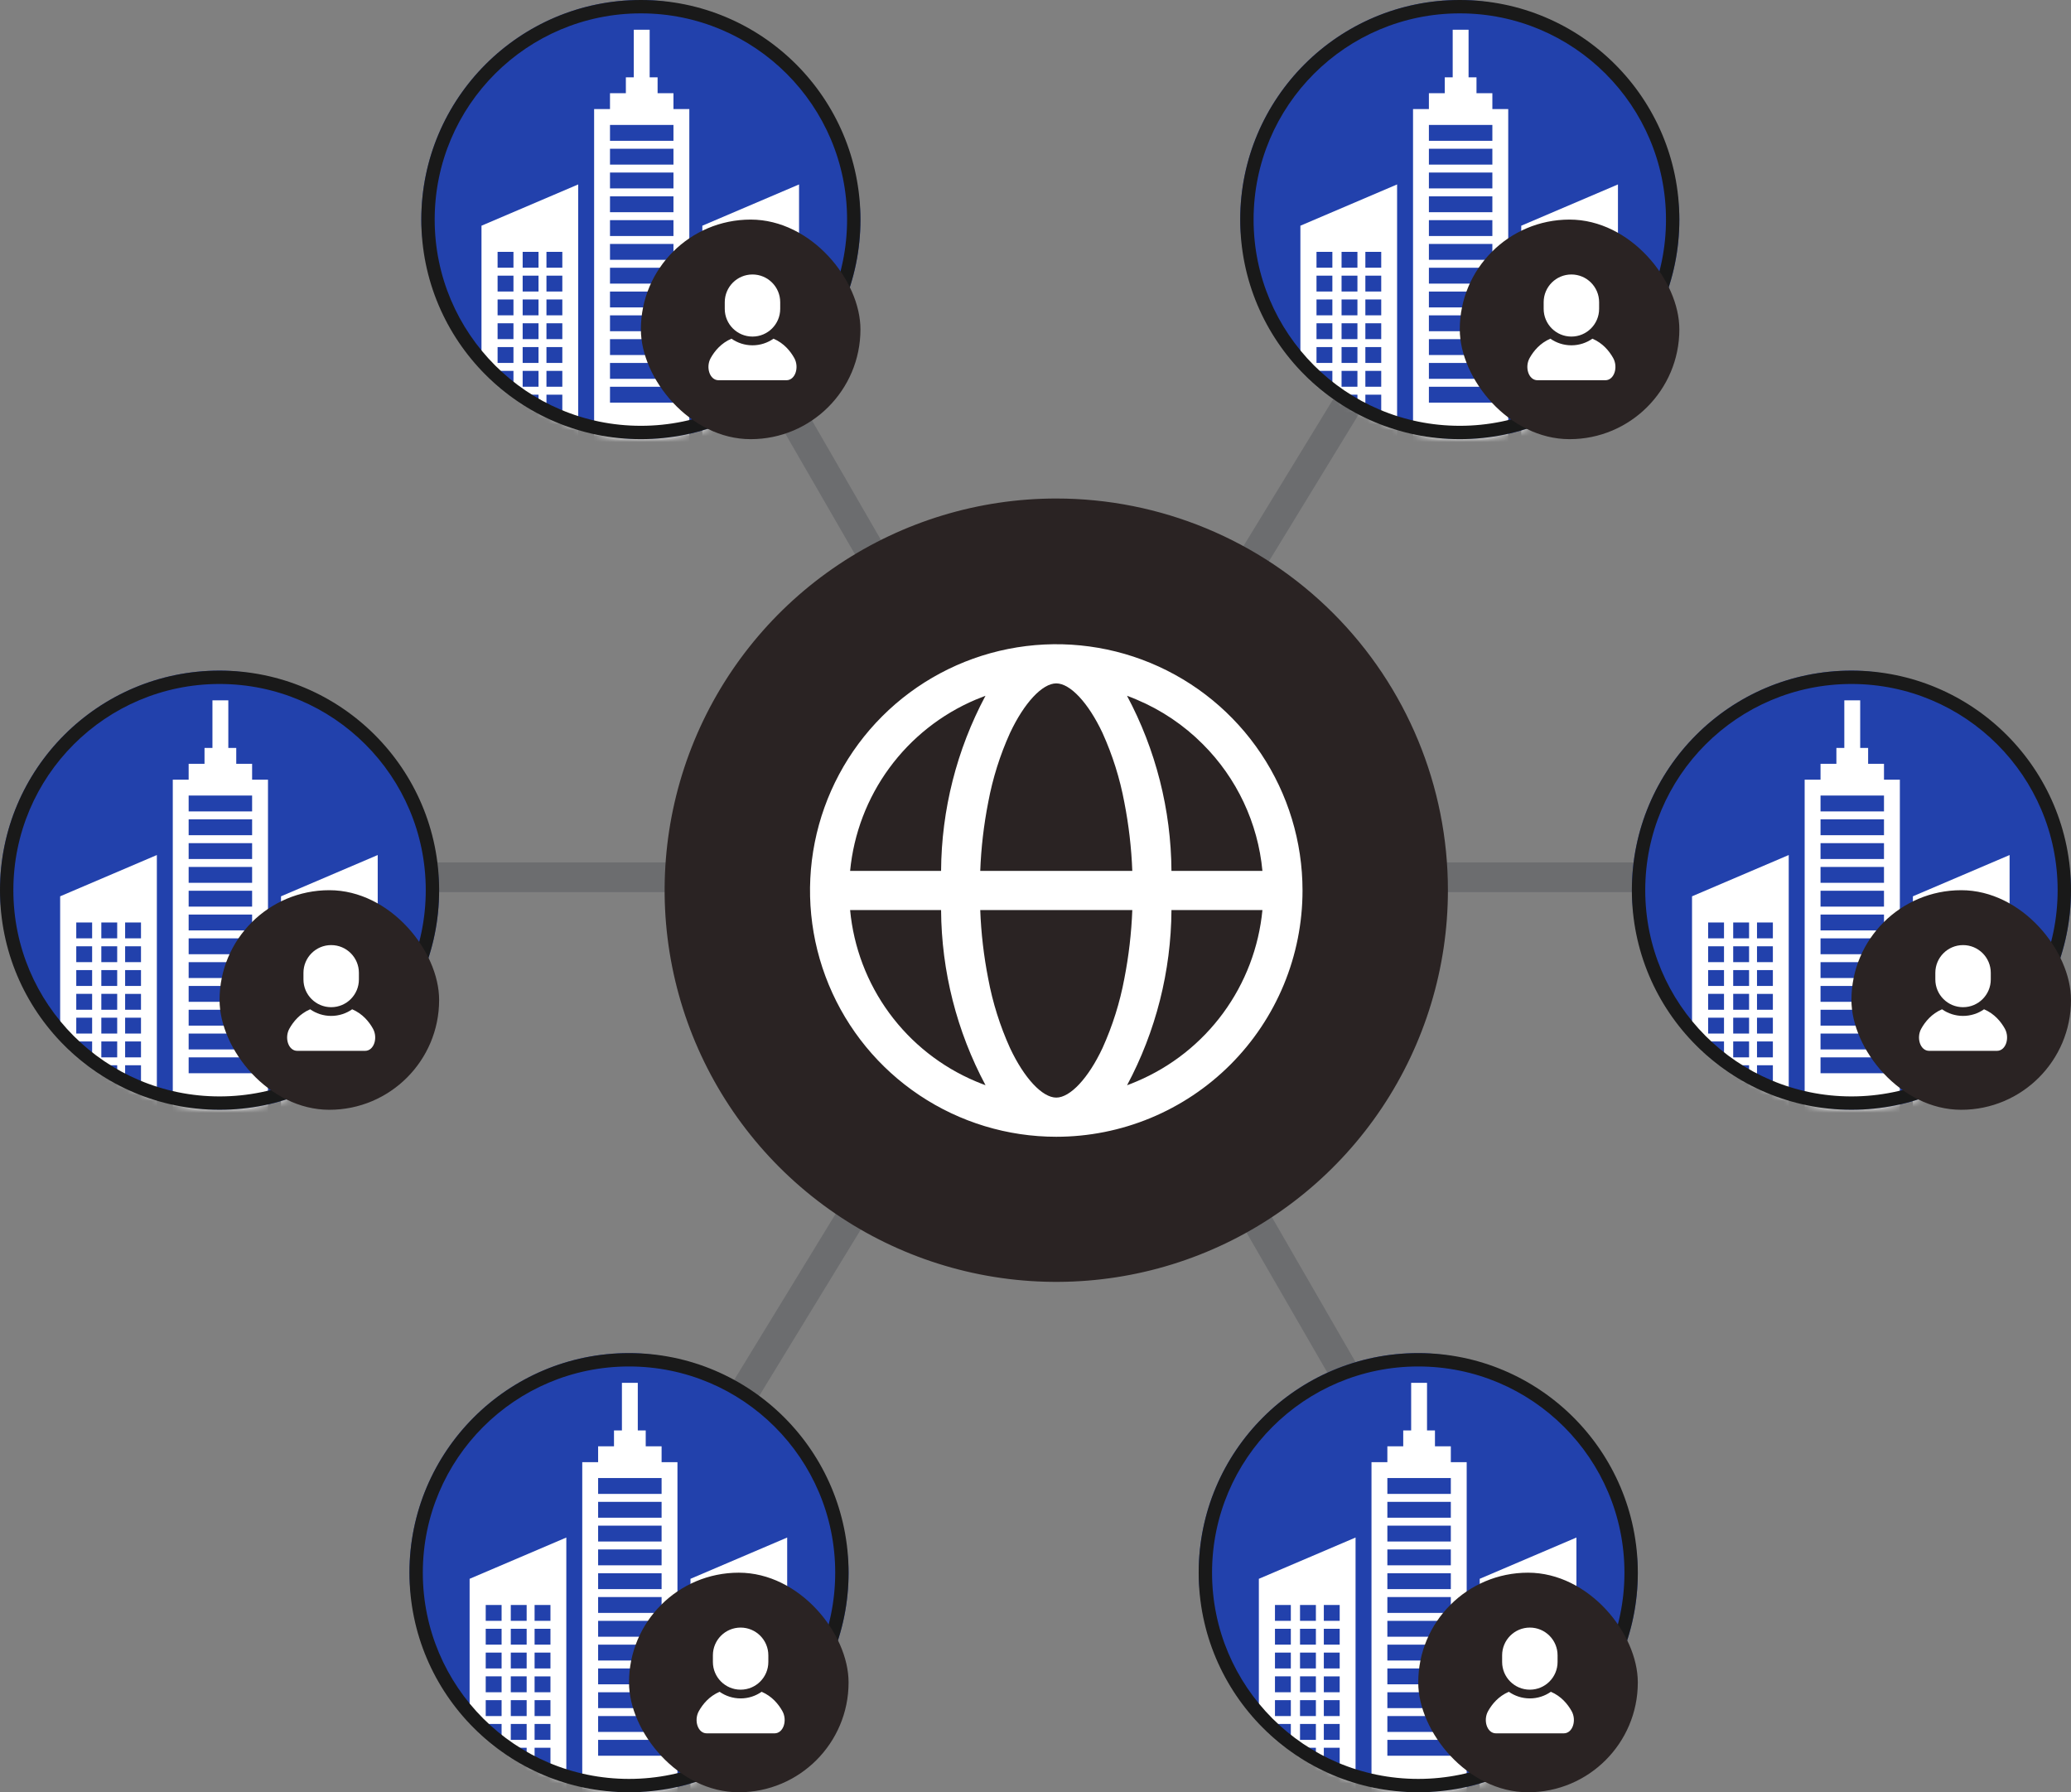 <svg width="349" height="302" viewBox="0 0 349 302" fill="none" xmlns="http://www.w3.org/2000/svg">
<rect x="0" y="0" width="349" height="302" fill="#808080" stroke="none"/>
<path fill-rule="evenodd" clip-rule="evenodd" d="M120.133 238.396L232.372 54.642L236.639 57.248L124.4 241.003L120.133 238.396Z" fill="#6C6D6F"/>
<path fill-rule="evenodd" clip-rule="evenodd" d="M70.727 145.322L286.049 145.322L286.049 150.322L70.727 150.322L70.727 145.322Z" fill="#6C6D6F"/>
<path fill-rule="evenodd" clip-rule="evenodd" d="M126.72 53.337L234.381 239.811L230.051 242.311L122.39 55.837L126.72 53.337Z" fill="#6C6D6F"/>
<rect x="71" width="74" height="74" rx="37" fill="#2241AC"/>
<mask id="mask0_17438_36616" style="mask-type:alpha" maskUnits="userSpaceOnUse" x="71" y="0" width="74" height="74">
<rect x="71" width="74" height="74" rx="37" fill="#2241AC"/>
</mask>
<g mask="url(#mask0_17438_36616)">
<path d="M113.49 17.042V15.705H110.816V13.031H109.479V5.01H106.805V13.031H105.469V15.705H102.795V17.042V18.378H100.121V76.369V82.548H112.153H113.49H116.163V69.18V66.506V65.169V62.495V61.159V58.485V57.148V54.474V53.137V50.464V49.127V46.453V45.116V42.442V41.105V38.807V38.421V37.378V18.378H113.49V17.042ZM102.795 21.052H113.49V23.726H102.795V21.052ZM102.795 25.063H113.49V27.737H102.795V25.063ZM102.795 29.073H113.49V31.747H102.795V29.073ZM102.795 33.084H113.49V35.758H102.795V33.084ZM113.49 67.843H112.153H102.795V65.169H112.153H113.49V67.843ZM113.49 63.832H112.153H102.795V61.158H112.153H113.49V63.832ZM113.49 59.822H112.153H102.795V57.148H112.153H113.49V59.822ZM113.49 55.811H112.153H102.795V53.137H112.153H113.49V55.811ZM113.49 51.8H112.153H102.795V49.127H112.153H113.49V51.8ZM113.49 47.79H112.153H102.795V45.116H112.153H113.49V47.79ZM113.49 43.779H112.153H102.795V41.105H112.153H113.49V43.779ZM113.49 39.769H112.153H102.795V37.095H113.49V38.909L113.49 39.769Z" fill="white"/>
<path fill-rule="evenodd" clip-rule="evenodd" d="M118.357 42.44V41.103L118.358 38.032L134.654 31.076V31.745V77.645V78.717V79.882V82.546H123.625H118.626H118.357V81.877V79.34V69.177V66.503V65.166V62.492V61.156V58.482V57.145V54.471V53.134V50.461V49.124V46.45V45.113V42.44ZM131.98 66.503H129.306V69.177H131.98V66.503ZM129.306 62.493V65.166H131.98V62.493H129.306ZM129.306 58.482V61.156H131.98V58.482H129.306ZM129.306 54.471V57.145H131.98V54.471H129.306ZM129.306 50.461V53.135H131.98V50.461H129.306ZM129.306 46.45V49.124H131.98V46.45H129.306ZM129.306 42.44V45.113H131.98V42.44H129.306ZM127.97 42.44H125.296V45.113H127.97V42.44ZM127.97 46.45H125.296V49.124H127.97V46.45ZM127.97 50.461H125.296V53.135H127.97V50.461ZM127.97 54.471H125.296V57.145H127.97V54.471ZM127.97 58.482H125.296V61.156H127.97V58.482ZM127.97 62.493H125.296V65.166H127.97V62.493ZM127.97 66.503H125.296V69.177H127.97V66.503ZM123.748 42.44H121.074V45.113H123.748V42.44ZM123.748 46.45H121.074V49.124H123.748V46.45ZM121.074 50.461H123.748V53.134H121.074V50.461ZM123.748 54.471H121.074V57.145H123.748V54.471ZM121.074 58.482H123.748V61.156H121.074V58.482ZM123.748 62.493H121.074V65.166H123.748V62.493ZM121.074 66.503H123.748V69.177H121.074V66.503Z" fill="white"/>
<path fill-rule="evenodd" clip-rule="evenodd" d="M81.139 42.44V41.103L81.139 38.032L97.435 31.076V31.745V77.645V78.717V79.882V82.546H86.406H81.407H81.139V81.877V79.34V69.177V66.503V65.166V62.492V61.156V58.482V57.145V54.471V53.134V50.461V49.124V46.45V45.113V42.44ZM94.761 66.503H92.088V69.177H94.761V66.503ZM92.088 62.493V65.166H94.761V62.493H92.088ZM92.088 58.482V61.156H94.761V58.482H92.088ZM92.088 54.471V57.145H94.761V54.471H92.088ZM92.088 50.461V53.135H94.761V50.461H92.088ZM92.088 46.45V49.124H94.761V46.45H92.088ZM92.088 42.44V45.113H94.761V42.44H92.088ZM90.751 42.44H88.077V45.113H90.751V42.44ZM90.751 46.45H88.077V49.124H90.751V46.45ZM90.751 50.461H88.077V53.135H90.751V50.461ZM90.751 54.471H88.077V57.145H90.751V54.471ZM90.751 58.482H88.077V61.156H90.751V58.482ZM90.751 62.493H88.077V65.166H90.751V62.493ZM90.751 66.503H88.077V69.177H90.751V66.503ZM86.527 42.44H83.853V45.113H86.527V42.44ZM86.527 46.45H83.853V49.124H86.527V46.45ZM83.853 50.461H86.527V53.134H83.853V50.461ZM86.527 54.471H83.853V57.145H86.527V54.471ZM83.853 58.482H86.527V61.156H83.853V58.482ZM86.527 62.493H83.853V65.166H86.527V62.493ZM83.853 66.503H86.527V69.177H83.853V66.503Z" fill="white"/>
</g>
<path fill-rule="evenodd" clip-rule="evenodd" d="M73.252 37C73.252 56.191 88.809 71.748 108 71.748C127.191 71.748 142.748 56.191 142.748 37C142.748 17.809 127.191 2.252 108 2.252C88.809 2.252 73.252 17.809 73.252 37ZM108 0C87.565 0 71 16.565 71 37C71 57.434 87.565 74 108 74C128.434 74 145 57.434 145 37C145 16.565 128.434 0 108 0Z" fill="#191919"/>
<rect x="108" y="37" width="37" height="37" rx="18.5" fill="#2A2323"/>
<path d="M133.844 60.32C133.185 59.149 132.106 57.822 130.349 57.068C129.345 57.771 128.124 58.185 126.808 58.185C125.492 58.185 124.271 57.771 123.266 57.068C121.51 57.822 120.431 59.149 119.772 60.32C118.898 61.873 119.583 64.071 121.095 64.071C122.606 64.071 126.808 64.071 126.808 64.071C126.808 64.071 131.01 64.071 132.521 64.071C134.033 64.071 134.718 61.873 133.844 60.32Z" fill="white"/>
<path d="M126.807 56.713C129.388 56.713 131.479 54.621 131.479 52.041V50.922C131.479 48.342 129.388 46.25 126.807 46.25C124.226 46.25 122.135 48.342 122.135 50.922V52.041C122.135 54.621 124.226 56.713 126.807 56.713Z" fill="white"/>
<rect y="113" width="74" height="74" rx="37" fill="#2241AC"/>
<mask id="mask1_17438_36616" style="mask-type:alpha" maskUnits="userSpaceOnUse" x="0" y="113" width="74" height="74">
<rect y="113" width="74" height="74" rx="37" fill="#2241AC"/>
</mask>
<g mask="url(#mask1_17438_36616)">
<path d="M42.486 130.04V128.703H39.812V126.029H38.475V118.008H35.801V126.029H34.465V128.703H31.791V130.04V131.376H29.117V189.367V195.546H41.149H42.486H45.16V182.178V179.504V178.167V175.493V174.157V171.483V170.146V167.472V166.135V163.462V162.125V159.451V158.114V155.44V154.103V151.805V151.419V150.376V131.377H42.486V130.04ZM31.791 134.05H42.486V136.724H31.791V134.05ZM31.791 138.061H42.486V140.735H31.791V138.061ZM31.791 142.072H42.486V144.745H31.791V142.072ZM31.791 146.082H42.486V148.756H31.791V146.082ZM42.486 180.841H41.149H31.791V178.167H41.149H42.486V180.841ZM42.486 176.83H41.149H31.791V174.157H41.149H42.486V176.83ZM42.486 172.82H41.149H31.791V170.146H41.149H42.486V172.82ZM42.486 168.809H41.149H31.791V166.135H41.149H42.486V168.809ZM42.486 164.798H41.149H31.791V162.125H41.149H42.486V164.798ZM42.486 160.788H41.149H31.791V158.114H41.149H42.486V160.788ZM42.486 156.777H41.149H31.791V154.103H41.149H42.486V156.777ZM42.486 152.767H41.149H31.791V150.093H42.486V151.907L42.486 152.767Z" fill="white"/>
<path fill-rule="evenodd" clip-rule="evenodd" d="M47.355 155.438V154.101L47.356 151.03L63.652 144.074V144.743V190.643V191.715V192.881V195.544H52.623H47.624H47.355V194.875V192.338V182.175V179.501V178.164V175.49V174.154V171.48V170.143V167.469V166.132V163.459V162.122V159.448V158.111V155.438ZM60.978 179.501H58.304V182.175H60.978V179.501ZM58.304 175.491V178.164H60.978V175.491H58.304ZM58.304 171.48V174.154H60.978V171.48H58.304ZM58.304 167.47V170.143H60.978V167.47H58.304ZM58.304 163.459V166.133H60.978V163.459H58.304ZM58.304 159.448V162.122H60.978V159.448H58.304ZM58.304 155.438V158.111H60.978V155.438H58.304ZM56.968 155.438H54.294V158.111H56.968V155.438ZM56.968 159.448H54.294V162.122H56.968V159.448ZM56.968 163.459H54.294V166.133H56.968V163.459ZM56.968 167.469H54.294V170.143H56.968V167.469ZM56.968 171.48H54.294V174.154H56.968V171.48ZM56.968 175.491H54.294V178.165H56.968V175.491ZM56.968 179.501H54.294V182.175H56.968V179.501ZM52.748 155.438H50.074V158.111H52.748V155.438ZM52.748 159.448H50.074V162.122H52.748V159.448ZM50.074 163.459H52.748V166.132H50.074V163.459ZM52.748 167.469H50.074V170.143H52.748V167.469ZM50.074 171.48H52.748V174.154H50.074V171.48ZM52.748 175.491H50.074V178.164H52.748V175.491ZM50.074 179.501H52.748V182.175H50.074V179.501Z" fill="white"/>
<path fill-rule="evenodd" clip-rule="evenodd" d="M10.137 155.438V154.101L10.137 151.03L26.433 144.074V144.743V190.643V191.715V192.881V195.544H15.404H10.405H10.137V194.875V192.338V182.175V179.501V178.164V175.49V174.154V171.48V170.143V167.469V166.132V163.459V162.122V159.448V158.111V155.438ZM23.759 179.501H21.086V182.175H23.759V179.501ZM21.086 175.491V178.164H23.759V175.491H21.086ZM21.086 171.48V174.154H23.759V171.48H21.086ZM21.086 167.47V170.143H23.759V167.47H21.086ZM21.086 163.459V166.133H23.759V163.459H21.086ZM21.086 159.448V162.122H23.759V159.448H21.086ZM21.086 155.438V158.111H23.759V155.438H21.086ZM19.749 155.438H17.075V158.111H19.749V155.438ZM19.749 159.448H17.075V162.122H19.749V159.448ZM19.749 163.459H17.075V166.133H19.749V163.459ZM19.749 167.469H17.075V170.143H19.749V167.469ZM19.749 171.48H17.075V174.154H19.749V171.48ZM19.749 175.491H17.075V178.165H19.749V175.491ZM19.749 179.501H17.075V182.175H19.749V179.501ZM15.525 155.438H12.852V158.111H15.525V155.438ZM15.525 159.448H12.852V162.122H15.525V159.448ZM12.852 163.459H15.525V166.132H12.852V163.459ZM15.525 167.469H12.852V170.143H15.525V167.469ZM12.852 171.48H15.525V174.154H12.852V171.48ZM15.525 175.491H12.852V178.164H15.525V175.491ZM12.852 179.501H15.525V182.175H12.852V179.501Z" fill="white"/>
</g>
<path fill-rule="evenodd" clip-rule="evenodd" d="M2.252 150C2.252 169.191 17.809 184.748 37 184.748C56.191 184.748 71.748 169.191 71.748 150C71.748 130.809 56.191 115.252 37 115.252C17.809 115.252 2.252 130.809 2.252 150ZM37 113C16.565 113 0 129.565 0 150C0 170.434 16.565 187 37 187C57.434 187 74 170.434 74 150C74 129.565 57.434 113 37 113Z" fill="#191919"/>
<rect x="37" y="150" width="37" height="37" rx="18.5" fill="#2A2323"/>
<path d="M62.844 173.318C62.185 172.147 61.106 170.82 59.349 170.066C58.344 170.769 57.124 171.183 55.808 171.183C54.492 171.183 53.271 170.769 52.266 170.066C50.51 170.82 49.431 172.147 48.772 173.318C47.898 174.871 48.583 177.069 50.095 177.069C51.606 177.069 55.808 177.069 55.808 177.069C55.808 177.069 60.01 177.069 61.521 177.069C63.033 177.069 63.718 174.871 62.844 173.318Z" fill="white"/>
<path d="M55.809 169.713C58.39 169.713 60.481 167.621 60.481 165.041V163.922C60.481 161.342 58.39 159.25 55.809 159.25C53.228 159.25 51.137 161.342 51.137 163.922V165.041C51.137 167.621 53.228 169.713 55.809 169.713Z" fill="white"/>
<rect x="69" y="228" width="74" height="74" rx="37" fill="#2241AC"/>
<mask id="mask2_17438_36616" style="mask-type:alpha" maskUnits="userSpaceOnUse" x="69" y="228" width="74" height="74">
<rect x="69" y="228" width="74" height="74" rx="37" fill="#2241AC"/>
</mask>
<g mask="url(#mask2_17438_36616)">
<path d="M111.49 245.042V243.705H108.816V241.031H107.479V233.01H104.805V241.031H103.469V243.705H100.795V245.042V246.378H98.121V304.369V310.548H110.153H111.49H114.163V297.18V294.506V293.169V290.495V289.159V286.485V285.148V282.474V281.137V278.464V277.127V274.453V273.116V270.442V269.105V266.807V266.421V265.378V246.379H111.49V245.042ZM100.795 249.052H111.49V251.726H100.795V249.052ZM100.795 253.063H111.49V255.737H100.795V253.063ZM100.795 257.074H111.49V259.747H100.795V257.074ZM100.795 261.084H111.49V263.758H100.795V261.084ZM111.49 295.843H110.153H100.795V293.169H110.153H111.49V295.843ZM111.49 291.832H110.153H100.795V289.158H110.153H111.49V291.832ZM111.49 287.822H110.153H100.795V285.148H110.153H111.49V287.822ZM111.49 283.811H110.153H100.795V281.137H110.153H111.49V283.811ZM111.49 279.8H110.153H100.795V277.127H110.153H111.49V279.8ZM111.49 275.79H110.153H100.795V273.116H110.153H111.49V275.79ZM111.49 271.779H110.153H100.795V269.105H110.153H111.49V271.779ZM111.49 267.768H110.153H100.795V265.095H111.49V266.909L111.49 267.768Z" fill="white"/>
<path fill-rule="evenodd" clip-rule="evenodd" d="M116.357 270.44V269.103L116.358 266.032L132.654 259.076V259.745V305.645V306.717V307.883V310.546H121.625H116.626H116.357V309.877V307.34V297.177V294.503V293.166V290.492V289.156V286.482V285.145V282.471V281.134V278.461V277.124V274.45V273.113V270.44ZM129.98 294.503H127.306V297.177H129.98V294.503ZM127.306 290.493V293.166H129.98V290.493H127.306ZM127.306 286.482V289.156H129.98V286.482H127.306ZM127.306 282.472V285.145H129.98V282.472H127.306ZM127.306 278.461V281.135H129.98V278.461H127.306ZM127.306 274.45V277.124H129.98V274.45H127.306ZM127.306 270.44V273.113H129.98V270.44H127.306ZM125.97 270.44H123.296V273.113H125.97V270.44ZM125.97 274.45H123.296V277.124H125.97V274.45ZM125.97 278.461H123.296V281.135H125.97V278.461ZM125.97 282.471H123.296V285.145H125.97V282.471ZM125.97 286.482H123.296V289.156H125.97V286.482ZM125.97 290.493H123.296V293.166H125.97V290.493ZM125.97 294.503H123.296V297.177H125.97V294.503ZM121.748 270.439H119.074V273.113H121.748V270.439ZM121.748 274.45H119.074V277.124H121.748V274.45ZM119.074 278.461H121.748V281.134H119.074V278.461ZM121.748 282.471H119.074V285.145H121.748V282.471ZM119.074 286.482H121.748V289.156H119.074V286.482ZM121.748 290.493H119.074V293.166H121.748V290.493ZM119.074 294.503H121.748V297.177H119.074V294.503Z" fill="white"/>
<path fill-rule="evenodd" clip-rule="evenodd" d="M79.139 270.44V269.103L79.139 266.032L95.435 259.076V259.745V305.645V306.717V307.883V310.546H84.406H79.407H79.139V309.877V307.34V297.177V294.503V293.166V290.492V289.156V286.482V285.145V282.471V281.134V278.461V277.124V274.45V273.113V270.44ZM92.761 294.503H90.088V297.177H92.761V294.503ZM90.088 290.493V293.166H92.761V290.493H90.088ZM90.088 286.482V289.156H92.761V286.482H90.088ZM90.088 282.472V285.145H92.761V282.472H90.088ZM90.088 278.461V281.135H92.761V278.461H90.088ZM90.088 274.45V277.124H92.761V274.45H90.088ZM90.088 270.44V273.113H92.761V270.44H90.088ZM88.751 270.44H86.077V273.113H88.751V270.44ZM88.751 274.45H86.077V277.124H88.751V274.45ZM88.751 278.461H86.077V281.135H88.751V278.461ZM88.751 282.471H86.077V285.145H88.751V282.471ZM88.751 286.482H86.077V289.156H88.751V286.482ZM88.751 290.493H86.077V293.166H88.751V290.493ZM88.751 294.503H86.077V297.177H88.751V294.503ZM84.527 270.439H81.853V273.113H84.527V270.439ZM84.527 274.45H81.853V277.124H84.527V274.45ZM81.853 278.461H84.527V281.134H81.853V278.461ZM84.527 282.471H81.853V285.145H84.527V282.471ZM81.853 286.482H84.527V289.156H81.853V286.482ZM84.527 290.493H81.853V293.166H84.527V290.493ZM81.853 294.503H84.527V297.177H81.853V294.503Z" fill="white"/>
</g>
<path fill-rule="evenodd" clip-rule="evenodd" d="M71.252 265C71.252 284.191 86.809 299.748 106 299.748C125.191 299.748 140.748 284.191 140.748 265C140.748 245.809 125.191 230.252 106 230.252C86.809 230.252 71.252 245.809 71.252 265ZM106 228C85.565 228 69 244.565 69 265C69 285.434 85.565 302 106 302C126.434 302 143 285.434 143 265C143 244.565 126.434 228 106 228Z" fill="#191919"/>
<rect x="106" y="265" width="37" height="37" rx="18.5" fill="#2A2323"/>
<path d="M131.844 288.32C131.185 287.149 130.106 285.822 128.349 285.068C127.345 285.771 126.124 286.185 124.808 286.185C123.492 286.185 122.271 285.771 121.266 285.068C119.51 285.822 118.431 287.149 117.772 288.32C116.898 289.873 117.583 292.071 119.095 292.071C120.606 292.071 124.808 292.071 124.808 292.071C124.808 292.071 129.01 292.071 130.521 292.071C132.033 292.071 132.718 289.873 131.844 288.32Z" fill="white"/>
<path d="M124.807 284.713C127.388 284.713 129.479 282.621 129.479 280.041V278.922C129.479 276.342 127.388 274.25 124.807 274.25C122.226 274.25 120.135 276.342 120.135 278.922V280.041C120.135 282.621 122.226 284.713 124.807 284.713Z" fill="white"/>
<rect x="202" y="228" width="74" height="74" rx="37" fill="#2241AC"/>
<mask id="mask3_17438_36616" style="mask-type:alpha" maskUnits="userSpaceOnUse" x="202" y="228" width="74" height="74">
<rect x="202" y="228" width="74" height="74" rx="37" fill="#2241AC"/>
</mask>
<g mask="url(#mask3_17438_36616)">
<path d="M244.49 245.042V243.705H241.816V241.031H240.479V233.01H237.805V241.031H236.469V243.705H233.795V245.042V246.378H231.121V304.369V310.548H243.153H244.49H247.163V297.18V294.506V293.169V290.495V289.159V286.485V285.148V282.474V281.137V278.464V277.127V274.453V273.116V270.442V269.105V266.807V266.421V265.378V246.379H244.49V245.042ZM233.795 249.052H244.49V251.726H233.795V249.052ZM233.795 253.063H244.49V255.737H233.795V253.063ZM233.795 257.074H244.49V259.747H233.795V257.074ZM233.795 261.084H244.49V263.758H233.795V261.084ZM244.49 295.843H243.153H233.795V293.169H243.153H244.49V295.843ZM244.49 291.832H243.153H233.795V289.158H243.153H244.49V291.832ZM244.49 287.822H243.153H233.795V285.148H243.153H244.49V287.822ZM244.49 283.811H243.153H233.795V281.137H243.153H244.49V283.811ZM244.49 279.8H243.153H233.795V277.127H243.153H244.49V279.8ZM244.49 275.79H243.153H233.795V273.116H243.153H244.49V275.79ZM244.49 271.779H243.153H233.795V269.105H243.153H244.49V271.779ZM244.49 267.768H243.153H233.795V265.095H244.49V266.909L244.49 267.768Z" fill="white"/>
<path fill-rule="evenodd" clip-rule="evenodd" d="M249.357 270.44V269.103L249.358 266.032L265.654 259.076V259.745V305.645V306.717V307.883V310.546H254.625H249.626H249.357V309.877V307.34V297.177V294.503V293.166V290.492V289.156V286.482V285.145V282.471V281.134V278.461V277.124V274.45V273.113V270.44ZM262.98 294.503H260.306V297.177H262.98V294.503ZM260.306 290.493V293.166H262.98V290.493H260.306ZM260.306 286.482V289.156H262.98V286.482H260.306ZM260.306 282.472V285.145H262.98V282.472H260.306ZM260.306 278.461V281.135H262.98V278.461H260.306ZM260.306 274.45V277.124H262.98V274.45H260.306ZM260.306 270.44V273.113H262.98V270.44H260.306ZM258.97 270.44H256.296V273.113H258.97V270.44ZM258.97 274.45H256.296V277.124H258.97V274.45ZM258.97 278.461H256.296V281.135H258.97V278.461ZM258.97 282.471H256.296V285.145H258.97V282.471ZM258.97 286.482H256.296V289.156H258.97V286.482ZM258.97 290.493H256.296V293.166H258.97V290.493ZM258.97 294.503H256.296V297.177H258.97V294.503ZM254.748 270.439H252.074V273.113H254.748V270.439ZM254.748 274.45H252.074V277.124H254.748V274.45ZM252.074 278.461H254.748V281.134H252.074V278.461ZM254.748 282.471H252.074V285.145H254.748V282.471ZM252.074 286.482H254.748V289.156H252.074V286.482ZM254.748 290.493H252.074V293.166H254.748V290.493ZM252.074 294.503H254.748V297.177H252.074V294.503Z" fill="white"/>
<path fill-rule="evenodd" clip-rule="evenodd" d="M212.139 270.44V269.103L212.139 266.032L228.435 259.076V259.745V305.645V306.717V307.883V310.546H217.406H212.407H212.139V309.877V307.34V297.177V294.503V293.166V290.492V289.156V286.482V285.145V282.471V281.134V278.461V277.124V274.45V273.113V270.44ZM225.761 294.503H223.088V297.177H225.761V294.503ZM223.088 290.493V293.166H225.761V290.493H223.088ZM223.088 286.482V289.156H225.761V286.482H223.088ZM223.088 282.472V285.145H225.761V282.472H223.088ZM223.088 278.461V281.135H225.761V278.461H223.088ZM223.088 274.45V277.124H225.761V274.45H223.088ZM223.088 270.44V273.113H225.761V270.44H223.088ZM221.751 270.44H219.077V273.113H221.751V270.44ZM221.751 274.45H219.077V277.124H221.751V274.45ZM221.751 278.461H219.077V281.135H221.751V278.461ZM221.751 282.471H219.077V285.145H221.751V282.471ZM221.751 286.482H219.077V289.156H221.751V286.482ZM221.751 290.493H219.077V293.166H221.751V290.493ZM221.751 294.503H219.077V297.177H221.751V294.503ZM217.527 270.439H214.854V273.113H217.527V270.439ZM217.527 274.45H214.854V277.124H217.527V274.45ZM214.854 278.461H217.527V281.134H214.854V278.461ZM217.527 282.471H214.854V285.145H217.527V282.471ZM214.854 286.482H217.527V289.156H214.854V286.482ZM217.527 290.493H214.854V293.166H217.527V290.493ZM214.854 294.503H217.527V297.177H214.854V294.503Z" fill="white"/>
</g>
<path fill-rule="evenodd" clip-rule="evenodd" d="M204.252 265C204.252 284.191 219.809 299.748 239 299.748C258.191 299.748 273.748 284.191 273.748 265C273.748 245.809 258.191 230.252 239 230.252C219.809 230.252 204.252 245.809 204.252 265ZM239 228C218.565 228 202 244.565 202 265C202 285.434 218.565 302 239 302C259.434 302 276 285.434 276 265C276 244.565 259.434 228 239 228Z" fill="#191919"/>
<rect x="239" y="265" width="37" height="37" rx="18.5" fill="#2A2323"/>
<path d="M264.844 288.32C264.185 287.149 263.106 285.822 261.349 285.068C260.345 285.771 259.124 286.185 257.808 286.185C256.492 286.185 255.271 285.771 254.266 285.068C252.51 285.822 251.431 287.149 250.772 288.32C249.898 289.873 250.583 292.071 252.095 292.071C253.606 292.071 257.808 292.071 257.808 292.071C257.808 292.071 262.01 292.071 263.521 292.071C265.033 292.071 265.718 289.873 264.844 288.32Z" fill="white"/>
<path d="M257.807 284.713C260.388 284.713 262.479 282.621 262.479 280.041V278.922C262.479 276.342 260.388 274.25 257.807 274.25C255.226 274.25 253.135 276.342 253.135 278.922V280.041C253.135 282.621 255.226 284.713 257.807 284.713Z" fill="white"/>
<rect x="275" y="113" width="74" height="74" rx="37" fill="#2241AC"/>
<mask id="mask4_17438_36616" style="mask-type:alpha" maskUnits="userSpaceOnUse" x="275" y="113" width="74" height="74">
<rect x="275" y="113" width="74" height="74" rx="37" fill="#2241AC"/>
</mask>
<g mask="url(#mask4_17438_36616)">
<path d="M317.486 130.04V128.703H314.812V126.029H313.475V118.008H310.801V126.029H309.465V128.703H306.791V130.04V131.376H304.117V189.367V195.546H316.149H317.486H320.16V182.178V179.504V178.167V175.493V174.157V171.483V170.146V167.472V166.135V163.462V162.125V159.451V158.114V155.44V154.103V151.805V151.419V150.376V131.377H317.486V130.04ZM306.791 134.05H317.486V136.724H306.791V134.05ZM306.791 138.061H317.486V140.735H306.791V138.061ZM306.791 142.072H317.486V144.745H306.791V142.072ZM306.791 146.082H317.486V148.756H306.791V146.082ZM317.486 180.841H316.149H306.791V178.167H316.149H317.486V180.841ZM317.486 176.83H316.149H306.791V174.157H316.149H317.486V176.83ZM317.486 172.82H316.149H306.791V170.146H316.149H317.486V172.82ZM317.486 168.809H316.149H306.791V166.135H316.149H317.486V168.809ZM317.486 164.798H316.149H306.791V162.125H316.149H317.486V164.798ZM317.486 160.788H316.149H306.791V158.114H316.149H317.486V160.788ZM317.486 156.777H316.149H306.791V154.103H316.149H317.486V156.777ZM317.486 152.767H316.149H306.791V150.093H317.486V151.907L317.486 152.767Z" fill="white"/>
<path fill-rule="evenodd" clip-rule="evenodd" d="M322.355 155.438V154.101L322.356 151.03L338.652 144.074V144.743V190.643V191.715V192.881V195.544H327.623H322.624H322.355V194.875V192.338V182.175V179.501V178.164V175.49V174.154V171.48V170.143V167.469V166.132V163.459V162.122V159.448V158.111V155.438ZM335.978 179.501H333.304V182.175H335.978V179.501ZM333.304 175.491V178.164H335.978V175.491H333.304ZM333.304 171.48V174.154H335.978V171.48H333.304ZM333.304 167.47V170.143H335.978V167.47H333.304ZM333.304 163.459V166.133H335.978V163.459H333.304ZM333.304 159.448V162.122H335.978V159.448H333.304ZM333.304 155.438V158.111H335.978V155.438H333.304ZM331.968 155.438H329.294V158.111H331.968V155.438ZM331.968 159.448H329.294V162.122H331.968V159.448ZM331.968 163.459H329.294V166.133H331.968V163.459ZM331.968 167.469H329.294V170.143H331.968V167.469ZM331.968 171.48H329.294V174.154H331.968V171.48ZM331.968 175.491H329.294V178.165H331.968V175.491ZM331.968 179.501H329.294V182.175H331.968V179.501ZM327.748 155.438H325.074V158.111H327.748V155.438ZM327.748 159.448H325.074V162.122H327.748V159.448ZM325.074 163.459H327.748V166.132H325.074V163.459ZM327.748 167.469H325.074V170.143H327.748V167.469ZM325.074 171.48H327.748V174.154H325.074V171.48ZM327.748 175.491H325.074V178.164H327.748V175.491ZM325.074 179.501H327.748V182.175H325.074V179.501Z" fill="white"/>
<path fill-rule="evenodd" clip-rule="evenodd" d="M285.137 155.438V154.101L285.137 151.03L301.433 144.074V144.743V190.643V191.715V192.881V195.544H290.404H285.405H285.137V194.875V192.338V182.175V179.501V178.164V175.49V174.154V171.48V170.143V167.469V166.132V163.459V162.122V159.448V158.111V155.438ZM298.759 179.501H296.086V182.175H298.759V179.501ZM296.086 175.491V178.164H298.759V175.491H296.086ZM296.086 171.48V174.154H298.759V171.48H296.086ZM296.086 167.47V170.143H298.759V167.47H296.086ZM296.086 163.459V166.133H298.759V163.459H296.086ZM296.086 159.448V162.122H298.759V159.448H296.086ZM296.086 155.438V158.111H298.759V155.438H296.086ZM294.749 155.438H292.075V158.111H294.749V155.438ZM294.749 159.448H292.075V162.122H294.749V159.448ZM294.749 163.459H292.075V166.133H294.749V163.459ZM294.749 167.469H292.075V170.143H294.749V167.469ZM294.749 171.48H292.075V174.154H294.749V171.48ZM294.749 175.491H292.075V178.165H294.749V175.491ZM294.749 179.501H292.075V182.175H294.749V179.501ZM290.525 155.438H287.852V158.111H290.525V155.438ZM290.525 159.448H287.852V162.122H290.525V159.448ZM287.852 163.459H290.525V166.132H287.852V163.459ZM290.525 167.469H287.852V170.143H290.525V167.469ZM287.852 171.48H290.525V174.154H287.852V171.48ZM290.525 175.491H287.852V178.164H290.525V175.491ZM287.852 179.501H290.525V182.175H287.852V179.501Z" fill="white"/>
</g>
<path fill-rule="evenodd" clip-rule="evenodd" d="M277.252 150C277.252 169.191 292.809 184.748 312 184.748C331.191 184.748 346.748 169.191 346.748 150C346.748 130.809 331.191 115.252 312 115.252C292.809 115.252 277.252 130.809 277.252 150ZM312 113C291.565 113 275 129.565 275 150C275 170.434 291.565 187 312 187C332.434 187 349 170.434 349 150C349 129.565 332.434 113 312 113Z" fill="#191919"/>
<rect x="312" y="150" width="37" height="37" rx="18.5" fill="#2A2323"/>
<path d="M337.844 173.318C337.185 172.147 336.106 170.82 334.349 170.066C333.345 170.769 332.124 171.183 330.808 171.183C329.492 171.183 328.271 170.769 327.266 170.066C325.51 170.82 324.431 172.147 323.772 173.318C322.898 174.871 323.583 177.069 325.095 177.069C326.606 177.069 330.808 177.069 330.808 177.069C330.808 177.069 335.01 177.069 336.521 177.069C338.033 177.069 338.718 174.871 337.844 173.318Z" fill="white"/>
<path d="M330.809 169.713C333.39 169.713 335.481 167.621 335.481 165.041V163.922C335.481 161.342 333.39 159.25 330.809 159.25C328.228 159.25 326.137 161.342 326.137 163.922V165.041C326.137 167.621 328.228 169.713 330.809 169.713Z" fill="white"/>
<rect x="209" width="74" height="74" rx="37" fill="#2241AC"/>
<mask id="mask5_17438_36616" style="mask-type:alpha" maskUnits="userSpaceOnUse" x="209" y="0" width="74" height="74">
<rect x="209" width="74" height="74" rx="37" fill="#2241AC"/>
</mask>
<g mask="url(#mask5_17438_36616)">
<path d="M251.49 17.042V15.705H248.816V13.031H247.479V5.01H244.805V13.031H243.469V15.705H240.795V17.042V18.378H238.121V76.369V82.548H250.153H251.49H254.163V69.18V66.506V65.169V62.495V61.159V58.485V57.148V54.474V53.137V50.464V49.127V46.453V45.116V42.442V41.105V38.807V38.421V37.378V18.378H251.49V17.042ZM240.795 21.052H251.49V23.726H240.795V21.052ZM240.795 25.063H251.49V27.737H240.795V25.063ZM240.795 29.073H251.49V31.747H240.795V29.073ZM240.795 33.084H251.49V35.758H240.795V33.084ZM251.49 67.843H250.153H240.795V65.169H250.153H251.49V67.843ZM251.49 63.832H250.153H240.795V61.158H250.153H251.49V63.832ZM251.49 59.822H250.153H240.795V57.148H250.153H251.49V59.822ZM251.49 55.811H250.153H240.795V53.137H250.153H251.49V55.811ZM251.49 51.8H250.153H240.795V49.127H250.153H251.49V51.8ZM251.49 47.79H250.153H240.795V45.116H250.153H251.49V47.79ZM251.49 43.779H250.153H240.795V41.105H250.153H251.49V43.779ZM251.49 39.769H250.153H240.795V37.095H251.49V38.909L251.49 39.769Z" fill="white"/>
<path fill-rule="evenodd" clip-rule="evenodd" d="M256.357 42.44V41.103L256.358 38.032L272.654 31.076V31.745V77.645V78.717V79.882V82.546H261.625H256.626H256.357V81.877V79.34V69.177V66.503V65.166V62.492V61.156V58.482V57.145V54.471V53.134V50.461V49.124V46.45V45.113V42.44ZM269.98 66.503H267.306V69.177H269.98V66.503ZM267.306 62.493V65.166H269.98V62.493H267.306ZM267.306 58.482V61.156H269.98V58.482H267.306ZM267.306 54.471V57.145H269.98V54.471H267.306ZM267.306 50.461V53.135H269.98V50.461H267.306ZM267.306 46.45V49.124H269.98V46.45H267.306ZM267.306 42.44V45.113H269.98V42.44H267.306ZM265.97 42.44H263.296V45.113H265.97V42.44ZM265.97 46.45H263.296V49.124H265.97V46.45ZM265.97 50.461H263.296V53.135H265.97V50.461ZM265.97 54.471H263.296V57.145H265.97V54.471ZM265.97 58.482H263.296V61.156H265.97V58.482ZM265.97 62.493H263.296V65.166H265.97V62.493ZM265.97 66.503H263.296V69.177H265.97V66.503ZM261.748 42.44H259.074V45.113H261.748V42.44ZM261.748 46.45H259.074V49.124H261.748V46.45ZM259.074 50.461H261.748V53.134H259.074V50.461ZM261.748 54.471H259.074V57.145H261.748V54.471ZM259.074 58.482H261.748V61.156H259.074V58.482ZM261.748 62.493H259.074V65.166H261.748V62.493ZM259.074 66.503H261.748V69.177H259.074V66.503Z" fill="white"/>
<path fill-rule="evenodd" clip-rule="evenodd" d="M219.139 42.44V41.103L219.139 38.032L235.435 31.076V31.745V77.645V78.717V79.882V82.546H224.406H219.407H219.139V81.877V79.34V69.177V66.503V65.166V62.492V61.156V58.482V57.145V54.471V53.134V50.461V49.124V46.45V45.113V42.44ZM232.761 66.503H230.088V69.177H232.761V66.503ZM230.088 62.493V65.166H232.761V62.493H230.088ZM230.088 58.482V61.156H232.761V58.482H230.088ZM230.088 54.471V57.145H232.761V54.471H230.088ZM230.088 50.461V53.135H232.761V50.461H230.088ZM230.088 46.45V49.124H232.761V46.45H230.088ZM230.088 42.44V45.113H232.761V42.44H230.088ZM228.751 42.44H226.077V45.113H228.751V42.44ZM228.751 46.45H226.077V49.124H228.751V46.45ZM228.751 50.461H226.077V53.135H228.751V50.461ZM228.751 54.471H226.077V57.145H228.751V54.471ZM228.751 58.482H226.077V61.156H228.751V58.482ZM228.751 62.493H226.077V65.166H228.751V62.493ZM228.751 66.503H226.077V69.177H228.751V66.503ZM224.527 42.44H221.854V45.113H224.527V42.44ZM224.527 46.45H221.854V49.124H224.527V46.45ZM221.854 50.461H224.527V53.134H221.854V50.461ZM224.527 54.471H221.854V57.145H224.527V54.471ZM221.854 58.482H224.527V61.156H221.854V58.482ZM224.527 62.493H221.854V65.166H224.527V62.493ZM221.854 66.503H224.527V69.177H221.854V66.503Z" fill="white"/>
</g>
<path fill-rule="evenodd" clip-rule="evenodd" d="M211.252 37C211.252 56.191 226.809 71.748 246 71.748C265.191 71.748 280.748 56.191 280.748 37C280.748 17.809 265.191 2.252 246 2.252C226.809 2.252 211.252 17.809 211.252 37ZM246 0C225.565 0 209 16.565 209 37C209 57.434 225.565 74 246 74C266.434 74 283 57.434 283 37C283 16.565 266.434 0 246 0Z" fill="#191919"/>
<rect x="246" y="37" width="37" height="37" rx="18.5" fill="#2A2323"/>
<path d="M271.844 60.32C271.185 59.149 270.106 57.822 268.349 57.068C267.345 57.771 266.124 58.185 264.808 58.185C263.492 58.185 262.271 57.771 261.266 57.068C259.51 57.822 258.431 59.149 257.772 60.32C256.898 61.873 257.583 64.071 259.095 64.071C260.606 64.071 264.808 64.071 264.808 64.071C264.808 64.071 269.01 64.071 270.521 64.071C272.033 64.071 272.718 61.873 271.844 60.32Z" fill="white"/>
<path d="M264.807 56.713C267.388 56.713 269.479 54.621 269.479 52.041V50.922C269.479 48.342 267.388 46.25 264.807 46.25C262.226 46.25 260.135 48.342 260.135 50.922V52.041C260.135 54.621 262.226 56.713 264.807 56.713Z" fill="white"/>
<circle cx="178" cy="150" r="53" fill="white"/>
<path d="M244 150C244 163.054 240.129 175.814 232.877 186.668C225.625 197.521 215.317 205.981 203.257 210.976C191.197 215.971 177.927 217.278 165.124 214.732C152.321 212.185 140.561 205.899 131.331 196.669C122.101 187.439 115.815 175.679 113.268 162.876C110.722 150.073 112.029 136.803 117.024 124.743C122.019 112.683 130.479 102.375 141.332 95.123C152.186 87.871 164.946 84 178 84C195.504 84 212.292 90.954 224.669 103.331C237.046 115.708 244 132.496 244 150ZM219.498 150.049C219.498 141.842 217.064 133.819 212.504 126.995C207.944 120.17 201.463 114.852 193.88 111.711C186.298 108.57 177.954 107.748 169.904 109.349C161.855 110.951 154.46 114.903 148.657 120.706C142.853 126.51 138.901 133.904 137.3 141.954C135.699 150.003 136.52 158.347 139.661 165.93C142.802 173.513 148.121 179.994 154.945 184.553C161.769 189.113 169.793 191.547 178 191.547C183.45 191.547 188.846 190.474 193.88 188.388C198.915 186.303 203.49 183.246 207.343 179.393C211.197 175.539 214.253 170.965 216.339 165.93C218.424 160.895 219.498 155.499 219.498 150.049ZM158.588 146.749H143.259C143.859 140.479 146.142 134.487 149.867 129.407C153.592 124.327 158.62 120.348 164.421 117.891C164.971 117.66 165.521 117.443 166.071 117.239C161.222 126.324 158.654 136.452 158.588 146.749ZM158.588 153.349C158.656 163.648 161.227 173.776 166.079 182.86C165.518 182.656 164.965 182.439 164.421 182.208C158.614 179.76 153.58 175.783 149.854 170.702C146.128 165.62 143.849 159.623 143.259 153.349H158.588ZM165.188 146.749C165.334 142.865 165.784 138.998 166.533 135.183C167.282 131.158 168.515 127.239 170.204 123.509C172.588 118.435 175.649 115.152 178 115.152C180.351 115.152 183.412 118.435 185.796 123.509C187.484 127.239 188.717 131.158 189.468 135.183C190.215 138.998 190.665 142.865 190.812 146.749H165.188ZM190.812 153.349C190.665 157.234 190.215 161.101 189.468 164.916C188.716 168.94 187.484 172.86 185.796 176.59C183.412 181.672 180.351 184.947 178 184.947C175.649 184.947 172.588 181.672 170.204 176.59C168.515 172.86 167.283 168.941 166.533 164.916C165.783 161.101 165.334 157.234 165.188 153.349H190.812ZM202.676 125.374C208.425 131.104 211.986 138.667 212.741 146.749H197.412C197.345 136.451 194.774 126.323 189.921 117.239C190.482 117.443 191.035 117.663 191.58 117.899C195.728 119.648 199.497 122.186 202.676 125.374ZM197.412 153.349H212.741C212.14 159.62 209.857 165.611 206.132 170.691C202.407 175.771 197.379 179.75 191.58 182.208C191.03 182.444 190.48 182.664 189.93 182.868C194.781 173.781 197.349 163.65 197.412 153.349Z" fill="#2A2323"/>
</svg>
